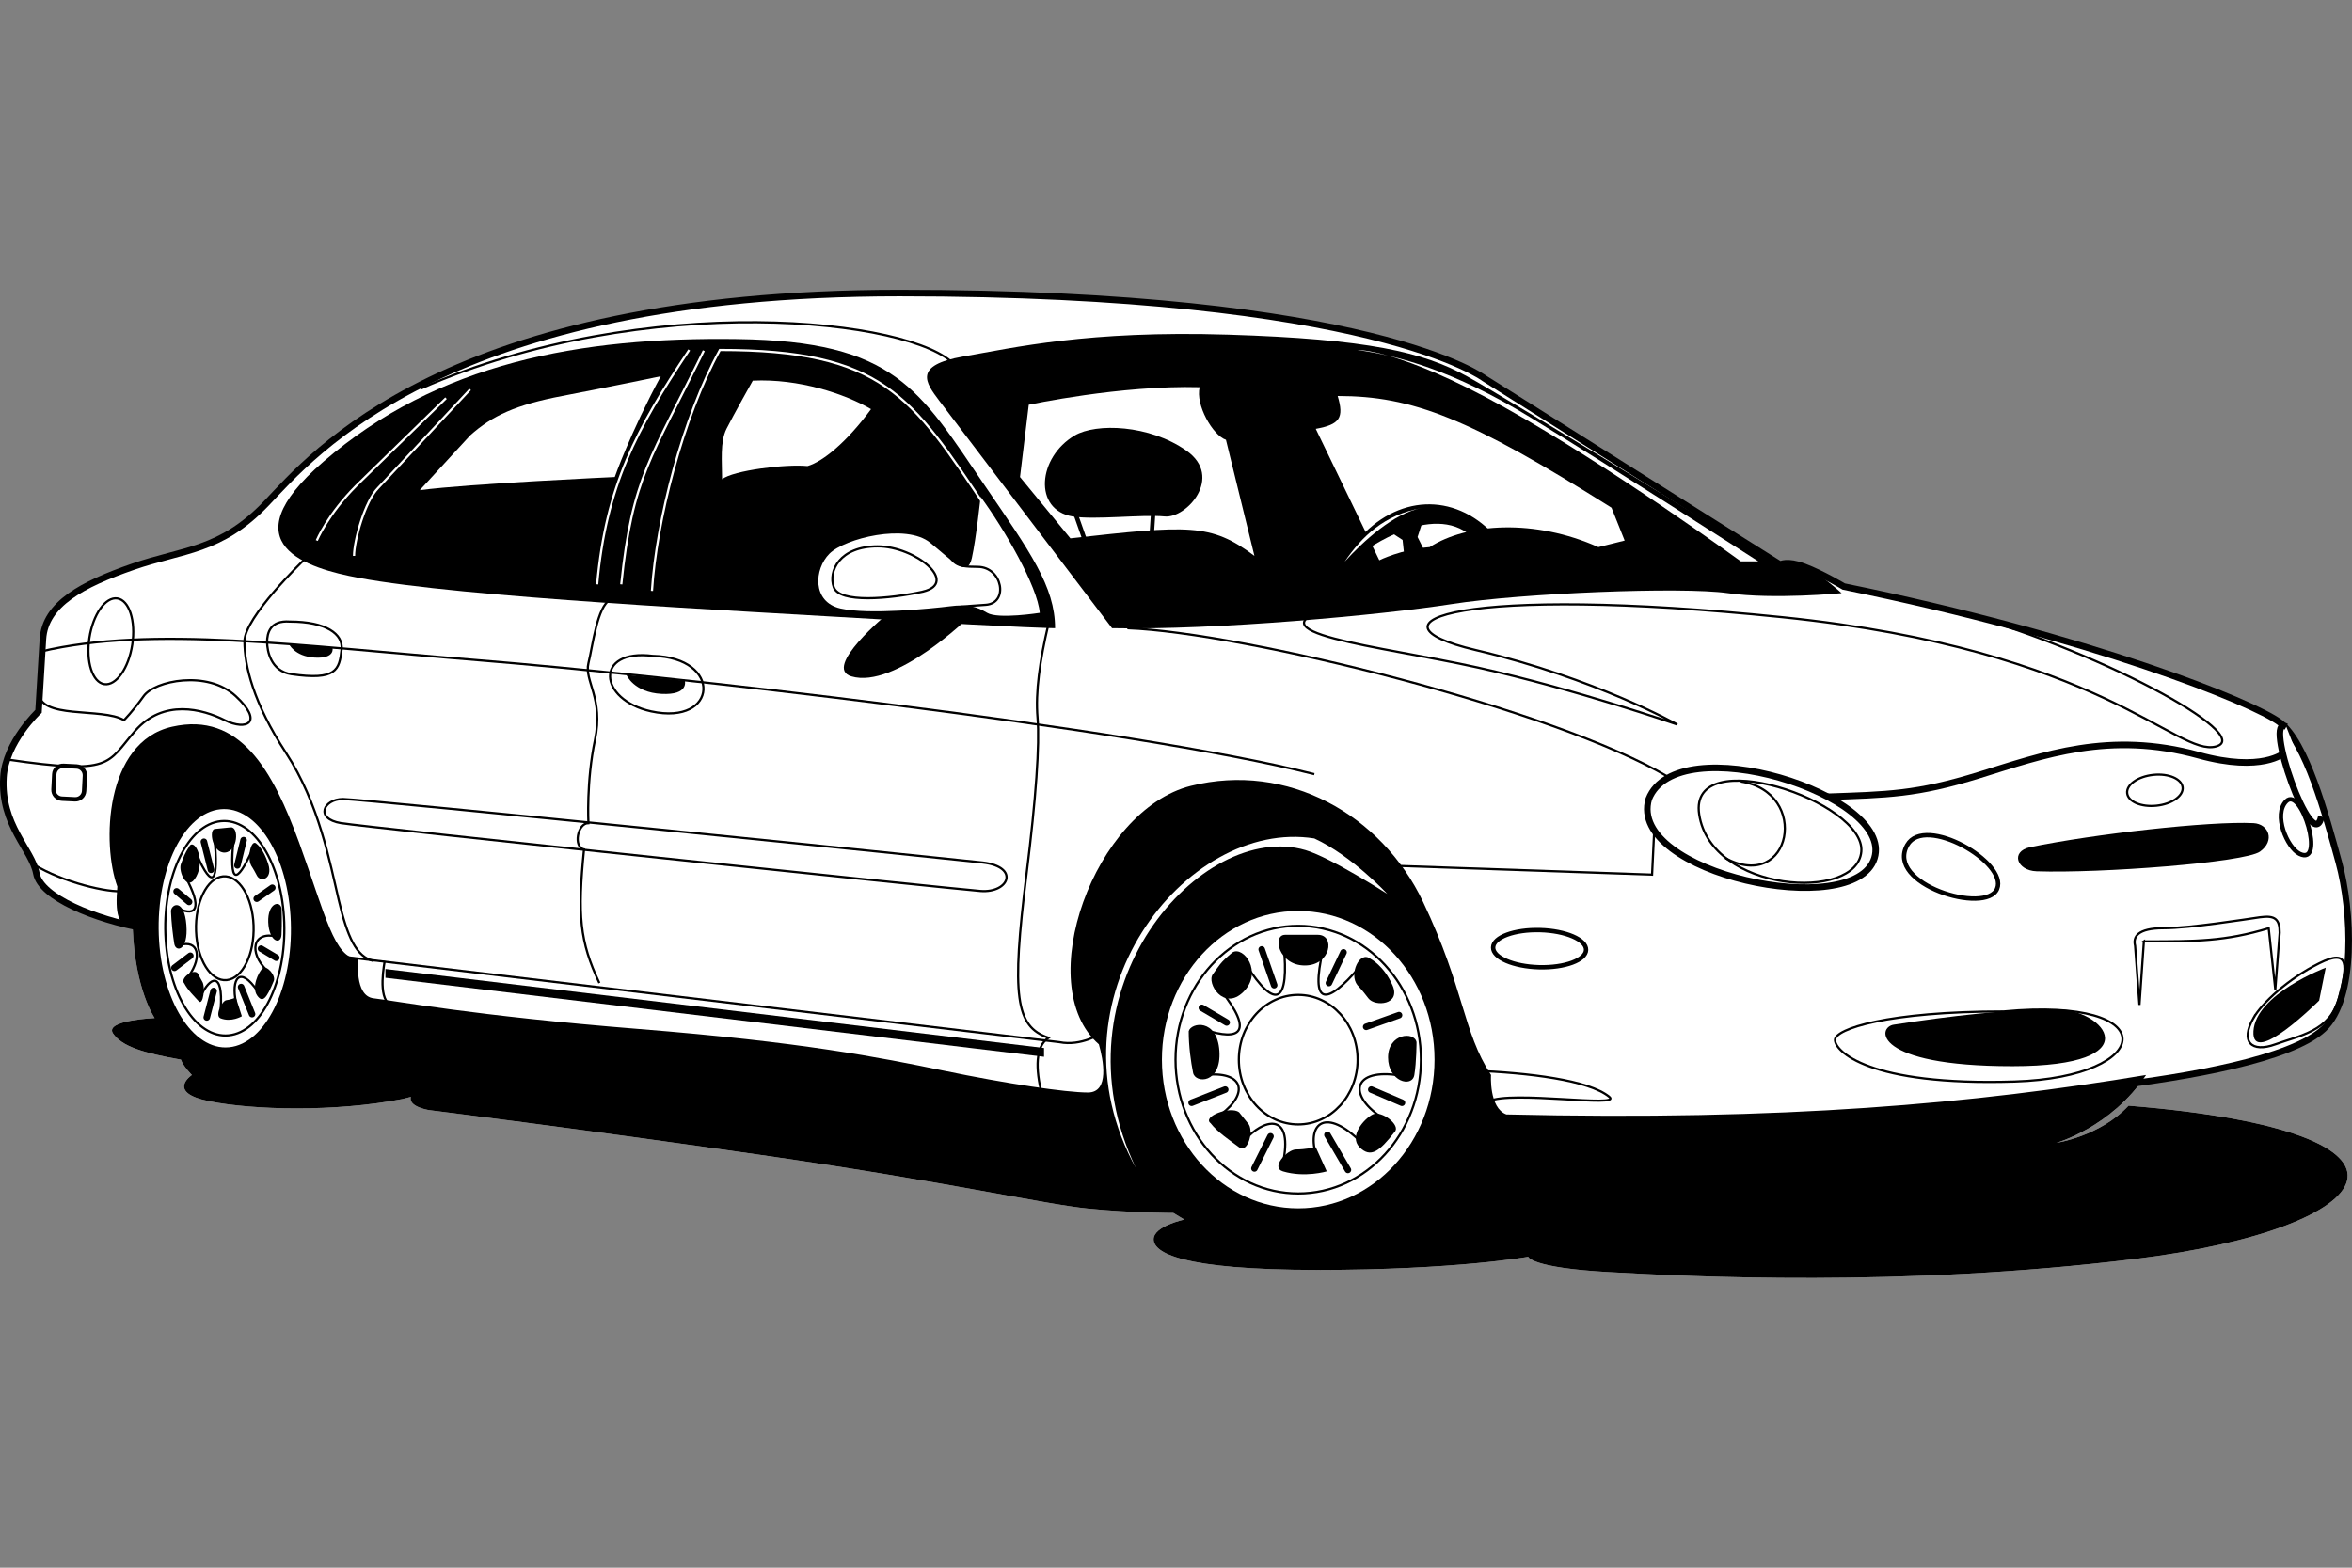<?xml version="1.0" encoding="UTF-8" standalone="no"?>
<!-- Created with Inkscape (http://www.inkscape.org/) -->
<svg id="svg2" xmlns:rdf="http://www.w3.org/1999/02/22-rdf-syntax-ns#" xmlns="http://www.w3.org/2000/svg" height="45" width="67.5" version="1.1" xmlns:cc="http://creativecommons.org/ns#" xmlns:dc="http://purl.org/dc/elements/1.1/">
 <rect width="100%" height="100%" fill="#808080" stroke="none"/>
 <g id="g82848">
  <rect id="rect2990" opacity="0" height="44.803" width="67.204" y=".197" x="-.001"/>
  <g id="g82291" transform="matrix(.75 0 0 .75 -3.375 2.25)">
   <path id="path96423" fill="#fff" d="m86.539 38.407c2.624-0.371 5.785-1.01 6.874-2.026 1.258-1.174 1.09-4.527 0.587-6.371-0.503-1.844-1.258-4.611-2.264-5.365-1.006-0.754-7.21-3.269-16.682-5.198 0 0-0.838-0.503-1.509-0.754-0.671-0.251-0.922-0.084-0.922-0.084l-11.321-7.125s-4.275-3.269-22.382-3.269c-17.355 0-22.467 6.204-24.228 8.048-1.76 1.844-3.186 1.76-5.114 2.431-1.928 0.671-3.353 1.425-3.437 2.766-0.084 1.341-0.168 2.766-0.168 2.766s-1.258 1.174-1.341 2.515c-0.115 1.843 1.09 2.766 1.258 3.689 0.141 0.773 1.637 1.488 3.204 1.896l0.096 0.023c0.093 0.095 0.22 0.153 0.389 0.177 0.084 2.347 0.838 3.437 0.838 3.437s-1.928 0.084-1.593 0.587c0.335 0.503 1.174 0.754 2.599 1.006 0.084 0.252 0.419 0.587 0.419 0.587s-1.006 0.671 0.671 1.006c1.677 0.335 4.778 0.419 7.377-0.084l0.335-0.084s-0.168 0.335 0.671 0.503c0 0 6.036 0.754 12.994 1.76 6.958 1.006 10.563 1.844 12.239 2.012 1.677 0.168 3.269 0.168 3.269 0.168l0.419 0.252s-1.174 0.251-1.174 0.754 1.006 1.174 6.287 1.174 8.048-0.503 8.048-0.503 0.084 0.419 3.102 0.587c3.018 0.168 11.173 0.596 20.12-0.503 9.557-1.174 12.156-4.862-0.251-5.868-1.09 1.174-2.766 1.425-2.766 1.425s1.898-0.531 3.237-2.316l0.116-0.017z"/>
   <path id="path96425" d="m44.873 21.042c0-1.593-0.964-2.928-2.683-5.449-2.515-3.689-3.437-5.533-9.473-5.617-6.036-0.084-11.465 0.912-15.844 4.695-3.689 3.186-0.582 4.082 1.341 4.443 4.024 0.754 14.419 1.258 20.036 1.593 5.617 0.335 6.623 0.335 6.623 0.335z"/>
   <path id="path96427" fill="#fff" d="m42.023 16.012c0.922 1.258 2.18 3.437 2.264 4.443 0 0-1.593 0.252-2.012 0-0.419-0.251-0.754-0.335-1.425-0.251-0.671 0.084-3.102 0.335-4.192 0.084-1.09-0.251-1.006-1.509-0.419-2.096 0.587-0.587 2.934-1.174 3.856-0.419 0.922 0.754 1.425 1.341 1.593 0.587 0.168-0.754 0.335-2.347 0.335-2.347z"/>
   <g id="g81999" stroke-width=".084" stroke="#fff" fill="none">
    <path id="path96429" d="m42.247 16.459c-2.88-4.332-3.998-6.064-10.201-6.064-1.425 2.599-2.431 6.539-2.599 9.221"/>
    <path id="path96431" d="m22.49 11.904-3.521 3.772c-0.503 0.503-0.922 2.012-0.922 2.599"/>
    <path id="path96433" d="m16.621 17.688s0.419-1.006 1.509-2.096l3.437-3.353"/>
    <path id="path96435" d="m30.872 10.395c-2.012 3.018-3.186 5.198-3.521 8.97"/>
    <path id="path96437" d="m31.431 10.423c-2.012 4.108-2.739 4.834-3.158 8.942"/>
   </g>
   <polygon id="polygon96439" points="65.847 116.06 65.847 117.56 178.35 131.06 178.35 129.56" transform="matrix(.224 0 0 .224 4.5 8.089)"/>
   <path id="path96441" d="m9.579 32.526c0.084 2.347 0.838 3.437 0.838 3.437s-1.928 0.084-1.593 0.587c0.335 0.503 1.174 0.754 2.599 1.006 0.084 0.252 0.419 0.587 0.419 0.587s-1.006 0.671 0.671 1.006c1.677 0.335 4.778 0.419 7.377-0.084l0.335-0.084s-0.168 0.335 0.671 0.503c0 0 6.036 0.754 12.994 1.76 6.958 1.006 10.563 1.844 12.239 2.012 1.677 0.168 3.269 0.168 3.269 0.168l0.419 0.252s-1.174 0.251-1.174 0.754 1.006 1.174 6.287 1.174 8.048-0.503 8.048-0.503 0.084 0.419 3.102 0.587c3.018 0.168 11.173 0.596 20.12-0.503 9.557-1.174 12.156-4.862-0.251-5.868-1.09 1.174-2.766 1.425-2.766 1.425s2.096-0.587 3.437-2.599c-6.539 1.09-13.832 1.76-24.479 1.509-0.671-0.251-0.587-1.509-0.587-1.509-1.09-1.677-1.006-3.269-2.599-6.623s-5.198-5.365-8.886-4.443c-3.689 0.922-6.12 7.629-3.521 9.892 0.168 0.587 0.419 1.844-0.419 1.844s-3.102-0.335-5.533-0.838-5.365-1.09-11.653-1.593c-6.287-0.503-9.389-1.09-10.144-1.174-0.754-0.084-0.587-1.509-0.587-1.509-0.922 0-1.258-1.677-2.264-4.443-1.006-2.766-2.264-5.03-4.862-4.443-2.599 0.587-2.683 4.527-2.096 6.12-0.084 1.006 0 1.509 0.587 1.593z"/>
   <g id="g82008" stroke="#000" fill="none">
    <ellipse id="ellipse96443" rx=".711" ry="1.778" transform="matrix(-.027 1 -1 -.027 0 0)" cy="-64.266" cx="31.573" stroke-width=".168"/>
    <path id="path96445" stroke-width=".168" d="m7.367 27.592c0.185 0.009 0.343-0.133 0.352-0.318l0.03-0.586c0.009-0.185-0.133-0.343-0.318-0.352l-0.502-0.025c-0.185-0.01-0.343 0.133-0.352 0.318l-0.03 0.586c-0.009 0.185 0.133 0.342 0.318 0.352l0.502 0.025z"/>
    <path id="path96447" stroke-width=".251" d="m9.999 32.526c-1.844-0.336-3.94-1.174-4.108-2.096-0.168-0.922-1.373-1.846-1.258-3.689 0.084-1.341 1.341-2.515 1.341-2.515s0.084-1.425 0.168-2.766c0.084-1.341 1.509-2.096 3.437-2.766 1.928-0.671 3.353-0.587 5.114-2.431 1.76-1.844 6.872-8.048 24.228-8.048 18.108 0 22.382 3.269 22.382 3.269l11.317 7.126s0.251-0.168 0.922 0.084c0.671 0.252 1.509 0.754 1.509 0.754 9.473 1.928 15.676 4.443 16.682 5.198 1.006 0.754 1.76 3.521 2.264 5.365 0.503 1.844 0.671 5.198-0.587 6.371s-5.281 1.844-8.048 2.18"/>
   </g>
   <path id="path96449" d="m93.496 34.035-0.252 1.258s-2.599 2.599-2.515 1.174c0.083-1.424 2.765-2.43 2.765-2.43z"/>
   <path id="path96451" d="m82.177 29.425c-0.754 0.168-0.507 0.896 0.252 0.922 2.431 0.084 7.964-0.335 8.551-0.754 0.587-0.419 0.335-1.06-0.251-1.09-1.677-0.084-6.12 0.419-8.551 0.922z"/>
   <path id="path96453" d="m76.98 36.214c-0.671 0.084-0.838 1.593 4.527 1.593s3.521-2.18 1.677-2.18-4.024 0.252-6.204 0.587z"/>
   <g id="g82016" stroke="#000">
    <path id="path96455" stroke-width=".251" fill="#fff" d="m67.591 27.58c-0.838 2.85 7.88 4.695 8.635 2.264 0.754-2.431-7.545-5.03-8.635-2.264z"/>
    <path id="path96457" stroke-width=".168" fill="none" d="m91.987 27.664c-0.51 0.51 0.029 1.775 0.503 2.012 1.006 0.503 0.084-2.599-0.503-2.012z"/>
    <path id="path96459" stroke-width=".251" fill="#fff" d="m91.987 24.814c-0.922-0.503 1.006 5.03 1.341 3.437"/>
    <path id="path96461" stroke-width=".251" fill="#fff" d="m74.382 27.497c2.347-0.084 3.437-0.084 5.868-0.838 2.431-0.754 4.973-1.695 8.383-0.754 2.431 0.671 3.269-0.084 3.269-0.084"/>
   </g>
   <path id="path96463" d="m47.053 21.042-6.623-8.719c-0.503-0.671-1.006-1.341 0.922-1.677 1.928-0.335 4.778-1.006 10.144-0.838 5.365 0.168 7.461 0.671 9.138 1.593s11.736 7.126 11.736 7.126l1.174 0.168c0.503 0.168 1.425 1.006 1.425 1.006s-2.599 0.252-4.359 0c-1.76-0.251-7.88 0-10.563 0.419-2.683 0.419-9.054 1.006-12.994 0.922z"/>
   <ellipse id="ellipse96465" rx="5.216" ry="5.691" cy="37.556" cx="54.177" fill="#fff"/>
   <ellipse id="ellipse96467" rx="4.695" ry="5.122" stroke="#000" cy="37.556" cx="54.177" stroke-width=".084" fill="none"/>
   <ellipse id="ellipse96469" rx="2.272" ry="2.479" stroke="#000" cy="37.556" cx="54.177" stroke-width=".084" fill="none"/>
   <path id="path96471" d="m53.674 32.778c-0.503 0-0.251 1.174 0.754 1.174s1.174-1.174 0.503-1.174h-1.258z"/>
   <path id="path96473" d="m51.663 33.449c-0.503 0.419-0.503 0.503-0.754 0.838-0.252 0.335 0.419 1.425 1.174 0.671 0.754-0.754 0-1.76-0.419-1.509z"/>
   <path id="path96475" d="m49.986 36.467c0 0.587 0.084 1.174 0.168 1.593 0.084 0.419 1.09 0.419 1.006-0.838-0.084-1.258-1.09-1.09-1.174-0.754z"/>
   <path id="path96477" d="m50.824 39.988c0.252 0.335 0.754 0.671 1.09 0.922 0.335 0.252 0.587-0.671 0.335-0.922l-0.335-0.419c-0.335-0.252-1.425 0.168-1.09 0.419z"/>
   <path id="path96479" d="m55.268 41.832-0.419-0.922s-0.419 0.084-0.754 0.084c-0.335 0-0.991 0.692-0.503 0.838 0.838 0.251 1.677 0 1.677 0z"/>
   <path id="path96481" d="m57.866 40.323c0.252-0.251-0.503-0.838-0.838-0.671-0.335 0.168-0.922 0.838-0.503 1.258 0.419 0.419 0.754 0.168 1.341-0.587z"/>
   <path id="path96483" d="m58.704 36.885c-0.084-0.419-1.09-0.335-1.09 0.587s0.922 1.174 1.006 0.671c0.084-0.503 0.084-1.258 0.084-1.258z"/>
   <path id="path96485" d="m56.945 33.699c-0.419-0.335-0.838 0.587-0.503 1.006 0 0 0.168 0.168 0.419 0.503 0.251 0.335 1.258 0.251 0.922-0.503-0.335-0.754-0.838-1.006-0.838-1.006z"/>
   <g id="g82034" fill="none">
    <g id="g82036" stroke="#000">
     <g id="g82038" stroke-width=".251" stroke-linecap="round">
      <line id="line96487" x2="55.295" y1="41.776" x1="56.078" y2="40.435"/>
      <line id="line96489" x2="56.972" y1="39.205" x1="58.146" y2="38.702"/>
      <line id="line96491" x2="56.777" y1="35.852" x1="58.034" y2="36.299"/>
      <line id="line96493" x2="55.351" y1="33.449" x1="55.91" y2="34.623"/>
      <line id="line96495" x2="53.256" y1="33.337" x1="52.78" y2="34.705"/>
      <line id="line96497" x2="51.439" y1="35.573" x1="50.489" y2="36.132"/>
      <line id="line96499" x2="51.383" y1="39.205" x1="50.098" y2="38.702"/>
      <line id="line96501" x2="53.116" y1="41.72" x1="52.501" y2="40.491"/>
     </g>
     <g id="g82048" stroke-width=".084">
      <path id="path96503" d="m52.11 40.659c0.727-0.838 1.844-1.118 1.509 0.727"/>
      <path id="path96505" d="m54.848 41.162c-0.335-1.174 0.391-1.788 1.732-0.447"/>
      <path id="path96507" d="m57.363 39.764c-1.397-0.95-1.006-1.956 0.894-1.565"/>
     </g>
    </g>
    <path id="path96509" d="m58.201 36.802c-2.515 0.615-2.18-0.894-0.727-1.621"/>
    <g id="g82054" stroke-width=".084" stroke="#000">
     <path id="path96511" d="m56.525 34.008c-1.285 1.509-1.9 1.509-1.397-0.671"/>
     <path id="path96513" d="m53.619 33.17c0.224 2.18-0.279 2.571-1.453 0.727"/>
     <path id="path96515" d="m51.215 34.902c1.285 1.621 0.727 1.956-0.615 1.509"/>
     <path id="path96517" d="m50.601 38.144c1.453-0.168 1.732 0.671 0.615 1.509"/>
    </g>
   </g>
   <path id="path96519" fill="#fff" d="m13.268 37.082c1.395-0.139 2.452-2.291 2.36-4.806-0.092-2.516-1.297-4.443-2.692-4.304-1.395 0.139-2.452 2.291-2.36 4.806 0.092 2.515 1.297 4.442 2.692 4.304z"/>
   <path id="path96521" d="m13.252 36.626c1.256-0.125 2.206-2.062 2.124-4.326-0.082-2.264-1.167-3.998-2.423-3.873-1.256 0.125-2.206 2.062-2.124 4.326 0.082 2.264 1.167 3.998 2.423 3.873z" stroke="#000" stroke-width=".084" fill="none"/>
   <path id="path96523" d="m13.175 34.511c0.608-0.061 1.068-0.998 1.028-2.094-0.04-1.096-0.565-1.935-1.173-1.875-0.608 0.06-1.068 0.998-1.028 2.094 0.04 1.096 0.565 1.935 1.173 1.875z" stroke="#000" stroke-width=".084" fill="none"/>
   <path id="path96525" d="m12.72 28.726c-0.243 0.024-0.088 0.952 0.399 0.903 0.487-0.049 0.534-0.996 0.209-0.964-0.325 0.033-0.609 0.061-0.609 0.061z"/>
   <path id="path96527" d="m11.765 29.359c-0.231 0.36-0.229 0.427-0.341 0.707-0.112 0.281 0.244 1.121 0.588 0.48 0.343-0.64-0.051-1.409-0.247-1.188z"/>
   <path id="path96529" d="m11.041 31.855c0.017 0.47 0.075 0.935 0.128 1.267 0.053 0.331 0.54 0.283 0.463-0.719-0.077-1.003-0.56-0.82-0.59-0.547z"/>
   <path id="path96531" d="m11.549 34.634c0.131 0.256 0.385 0.5 0.554 0.686 0.17 0.185 0.265-0.565 0.135-0.754l-0.175-0.319c-0.169-0.185-0.685 0.203-0.515 0.388z"/>
   <path id="path96533" d="m13.755 35.895-0.23-0.718s-0.201 0.087-0.363 0.103c-0.162 0.016-0.46 0.601-0.219 0.695 0.413 0.161 0.812-0.081 0.812-0.081z"/>
   <path id="path96535" d="m14.969 34.562c0.114-0.213-0.268-0.647-0.425-0.497-0.157 0.15-0.422 0.715-0.207 1.031 0.215 0.315 0.37 0.098 0.632-0.534z"/>
   <path id="path96537" d="m15.275 31.772c-0.053-0.332-0.537-0.216-0.511 0.522 0.027 0.738 0.481 0.895 0.507 0.488 0.026-0.407 0.004-1.011 0.004-1.011z"/>
   <path id="path96539" d="m14.33 29.306c-0.213-0.248-0.389 0.51-0.214 0.829 0 0 0.086 0.126 0.218 0.382s0.616 0.141 0.432-0.447c-0.184-0.587-0.435-0.764-0.435-0.764z"/>
   <g id="g82071" fill="none">
    <g id="g82073" stroke="#000">
     <g id="g82075" stroke-width=".251" stroke-linecap="round">
      <line id="line96541" x2="13.727" y1="35.812" x1="14.145" y2="34.777"/>
      <line id="line96543" x2="14.489" y1="33.655" x1="15.072" y2="33.308"/>
      <line id="line96545" x2="14.324" y1="30.977" x1="14.92" y2="31.395"/>
      <line id="line96547" x2="13.585" y1="29.155" x1="13.821" y2="30.121"/>
      <line id="line96549" x2="12.573" y1="29.216" x1="12.303" y2="30.289"/>
      <line id="line96551" x2="11.735" y1="31.115" x1="11.258" y2="31.518"/>
      <line id="line96553" x2="11.783" y1="34.041" x1="11.175" y2="33.579"/>
      <line id="line96555" x2="12.674" y1="35.939" x1="12.412" y2="34.927"/>
     </g>
     <g id="g82085" stroke-width=".084">
      <path id="path96557" d="m12.192 35.108c0.327-0.706 0.86-0.983 0.752 0.509"/>
      <path id="path96559" d="m13.532 35.378c-0.197-0.923 0.137-1.45 0.826-0.441"/>
      <path id="path96561" d="m14.709 34.14c-0.704-0.693-0.544-1.517 0.387-1.296"/>
     </g>
    </g>
    <path id="path96563" d="m15.029 31.728c-1.2 0.613-1.081-0.611-0.399-1.262"/>
    <g id="g82091" stroke-width=".084" stroke="#000">
     <path id="path96565" d="m14.136 29.572c-0.579 1.27-0.876 1.299-0.696-0.47"/>
     <path id="path96567" d="m12.704 29.041c0.172 1.734-0.06 2.071-0.682 0.652"/>
     <path id="path96569" d="m11.591 30.543c0.67 1.235 0.409 1.531-0.254 1.238"/>
     <path id="path96571" d="m11.387 33.167c0.699-0.204 0.858 0.453 0.342 1.178"/>
    </g>
   </g>
   <path id="path96573" d="m38.473 20.483 3.13 0.112s-2.85 2.794-4.527 2.291c-1.118-0.335 1.397-2.403 1.397-2.403z"/>
   <path id="path96575" d="m28.469 22.83 2.236 0.224s0.168 0.559-0.894 0.503c-1.062-0.056-1.341-0.727-1.341-0.727z"/>
   <path id="path96577" d="m15.544 21.624 1.677 0.168s0.126 0.419-0.671 0.377c-0.797-0.042-1.006-0.545-1.006-0.545z"/>
   <path id="path96579" fill="#fff" d="m47.974 41.72c-3.577-6.483 1.9-13.413 6.818-12.631 1.453 0.671 2.794 2.124 2.794 2.124s-2.159-1.39-3.13-1.677c-3.968-1.174-9.78 5.309-6.483 12.184z"/>
   <path id="path96581" d="m41.044 10.982c-1.565-1.789-11.848-2.906-20.455 0.894" stroke="#000" stroke-width=".084" fill="none"/>
   <path id="path96583" fill="#fff" d="m56.442 10.395c1.551 0.21 3.689 0.797 6.581 2.557s8.761 5.533 8.761 5.533h-0.671s-4.967-3.626-9.033-5.889c-4.066-2.264-5.638-2.201-5.638-2.201z"/>
   <g id="g82103" stroke="#000" fill="none">
    <g id="g82105" stroke-width=".084">
     <path id="path96585" d="m27.854 19.952c-0.503 0.252-0.671 1.76-0.838 2.431-0.168 0.671 0.587 1.341 0.251 2.934s-0.251 3.186-0.251 3.186c-0.419 0-0.587 0.922-0.168 1.006-0.251 2.515-0.168 3.521 0.587 5.114"/>
     <path id="path96587" d="m16.118 18.443s-2.264 2.18-2.264 3.102c0 0.922 0.335 2.347 1.593 4.275s1.677 4.192 2.012 5.617c0.335 1.425 0.671 2.18 1.341 2.347"/>
     <path id="path96589" d="m17.627 33.617 27.412 3.269c0.838 0.168 1.593-0.335 1.593-0.335"/>
     <path id="path96591" d="m44.621 20.874c-0.335 1.425-0.503 2.599-0.419 3.605s-0.06 3.08-0.419 5.952c-0.587 4.695-0.419 5.868 0.838 6.287-0.503 0.335-0.503 1.174-0.252 2.18"/>
     <path id="path96593" d="m42.106 30.011c-1-0.117-23.723-2.431-24.479-2.431-0.754 0-1.09 0.754-0.084 0.922 1.006 0.168 23.388 2.515 24.479 2.599 1.09 0.084 1.509-0.922 0.084-1.09z"/>
    </g>
    <ellipse id="ellipse96595" rx="1.66" ry=".83" transform="rotate(98.656)" cy="-11.884" cx="19.983" stroke-width=".084"/>
    <ellipse id="ellipse96597" rx=".593" ry="1.067" transform="rotate(84.048)" cy="-83.664" cx="36.116" stroke-width=".084"/>
    <g id="g82114" stroke-width=".084">
     <path id="path96599" d="m81.171 35.711c-4.443 0-6.455 0.671-6.455 1.09 0 0.419 1.26 1.768 6.874 1.593 5.365-0.168 5.784-3.269-0.419-2.683z"/>
     <path id="path96601" d="m86.536 33.029-0.168 2.431-0.168-2.264c-0.084-0.335 0.084-0.671 1.09-0.671s3.102-0.335 3.689-0.419c0.587-0.084 0.754 0.084 0.754 0.587l-0.168 2.18-0.252-2.347c-1.676 0.504-2.766 0.504-4.778 0.504z"/>
     <path id="path96603" d="m69.52 28.167c0.455 3.002 6.036 3.353 6.204 1.425 0.167-1.928-6.623-4.192-6.204-1.425z"/>
    </g>
    <path id="path96605" stroke-width=".168" d="m77.483 29.341c-0.857 1.5 3.018 2.683 3.437 1.677 0.419-1.006-2.766-2.85-3.437-1.677z"/>
    <path id="path96607" stroke-width=".084" d="m71.111 26.91c2.683 0.419 1.928 4.275-0.587 2.934"/>
    <polyline id="polyline96609" stroke-width=".375" points="282.6 92.063 282.22 99.938 238.72 98.438" transform="matrix(.224 0 0 .224 4.5 8.089)"/>
    <g id="g82122" stroke-width=".084">
     <path id="path96611" d="m47.639 21.042c4.443 0.168 16.347 3.102 20.706 5.7"/>
     <path id="path96613" d="m78.992 20.287c5.7 1.509 11.82 4.862 10.311 5.281-1.509 0.419-4.359-3.689-16.599-4.946-12.239-1.258-16.347 0.168-11.736 1.258 4.611 1.09 7.713 2.85 7.713 2.85s-3.856-1.341-7.629-2.18c-3.772-0.838-9.054-1.341-5.449-2.347"/>
     <path id="path96615" d="m60.884 37.976c2.096 0.084 4.422 0.36 5.198 1.006 0.503 0.419-3.772-0.252-4.611 0.168"/>
     <path id="path96617" d="m29.475 22.103c-2.236-0.279-2.095 1.68-0.056 2.124 2.571 0.559 2.739-2.068 0.056-2.124z"/>
     <path id="path96619" d="m39.814 19.644c-1.285 0.279-3.186 0.447-3.409-0.168-0.224-0.615 0.224-1.565 1.677-1.565 1.453 0 3.13 1.397 1.732 1.732z"/>
     <path id="path96621" d="m6.059 21.936c4.247-1.006 9.836-0.224 16.766 0.335 6.93 0.559 24.926 2.571 31.968 4.359"/>
     <path id="path96623" d="m15.587 20.79c-0.754-0.056-0.866 0.447-0.866 0.782s0.144 1.116 0.922 1.23c1.732 0.251 1.844-0.168 1.928-0.95 0.063-0.584-0.587-1.062-1.984-1.062z"/>
    </g>
   </g>
   <g id="g82131" fill="#fff">
    <path id="path96627" d="m29.784 11.401c-1.174 2.18-1.76 3.856-1.76 3.856s-5.533 0.251-7.461 0.503l1.928-2.096c0.838-0.754 1.76-1.174 3.521-1.509 1.76-0.335 3.772-0.754 3.772-0.754z"/>
    <path id="path96629" d="m37.831 12.658c-0.922 1.258-1.844 2.012-2.431 2.18-0.838-0.084-2.85 0.168-3.269 0.503 0-0.671-0.084-1.425 0.168-1.928 0.252-0.503 1.006-1.844 1.006-1.844 1.76-0.084 3.521 0.503 4.527 1.09z"/>
    <path id="path96631" d="m52.501 18.275-1.09-4.443c-0.503-0.168-1.174-1.341-1.006-2.012-3.018-0.084-6.539 0.671-6.539 0.671l-0.335 2.766 1.928 2.347c4.527-0.503 5.365-0.587 7.042 0.671z"/>
    <path id="path96633" d="m55.686 12.155c0.251 0.838 0.084 1.09-0.838 1.258l2.431 5.03s0.838-0.419 1.928-0.503c1.425-0.922 4.024-1.09 6.455 0l1.006-0.251-0.503-1.257c-5.45-3.437-7.629-4.276-10.48-4.276z"/>
   </g>
   <path id="path96635" d="m45.544 16.766c0.831 0.139 2.683-0.084 3.521 0 0.838 0.084 2.264-1.509 0.838-2.515-1.425-1.006-3.467-1.062-4.275-0.587-1.425 0.838-1.593 2.85-0.084 3.102z"/>
   <line id="line96637" stroke-width=".168" y2="17.604" y1="16.347" stroke="#000" x2="48.562" x1="48.645" fill="none"/>
   <line id="line96639" stroke-width=".168" y2="17.772" y1="16.347" stroke="#000" x2="46.047" x1="45.544" fill="none"/>
   <path id="path96641" d="m56.442 17.688 0.252 0.419s2.599-1.928 4.108-0.587l0.838-0.084c-1.509-1.593-3.689-1.509-5.198 0.252z"/>
   <polygon id="polygon96643" points="242.16 42.25 242.97 39.75 237.97 41.688 239.6 42.75 239.91 45.625 243.35 44.625" transform="matrix(.224 0 0 .224 4.5 8.089)"/>
   <path id="path96645" fill="#fff" d="m55.952 18.499c0.671-0.978 1.523-1.802 2.948-2.054-1.062 0.182-2.264 1.3-2.948 2.054z"/>
   <g id="g82143" stroke-width=".084" stroke="#000" fill="none">
    <path id="path96647" d="m90.728 35.964c-0.514 0.9-0.084 1.341 0.838 1.006 0.922-0.335 2.096-0.503 2.431-1.76 0.335-1.258 0.419-1.928-0.754-1.341-1.174 0.587-2.18 1.509-2.515 2.096z"/>
    <path id="path96649" d="m40.57 17.996c0.503 0.559 0.391 0.699 1.341 0.699s1.202 1.397 0.307 1.453c-0.894 0.056-1.593 0.112-2.012 0.335"/>
    <path id="path96651" d="m19.639 35.544c-0.671-0.084-0.503-1.258-0.419-1.76"/>
    <path id="path96653" d="m5.975 23.473c0 1.09 2.431 0.587 3.269 1.09 0 0 0.335-0.335 0.754-0.922 0.419-0.587 2.431-1.006 3.521 0s0.419 1.341-0.419 0.922c-0.838-0.419-2.347-0.838-3.437 0.419s-0.838 1.677-4.862 1.09"/>
    <path id="path96655" d="m5.807 30.095c1.09 0.671 2.85 1.09 3.437 1.006"/>
   </g>
  </g>
 </g>
</svg>
